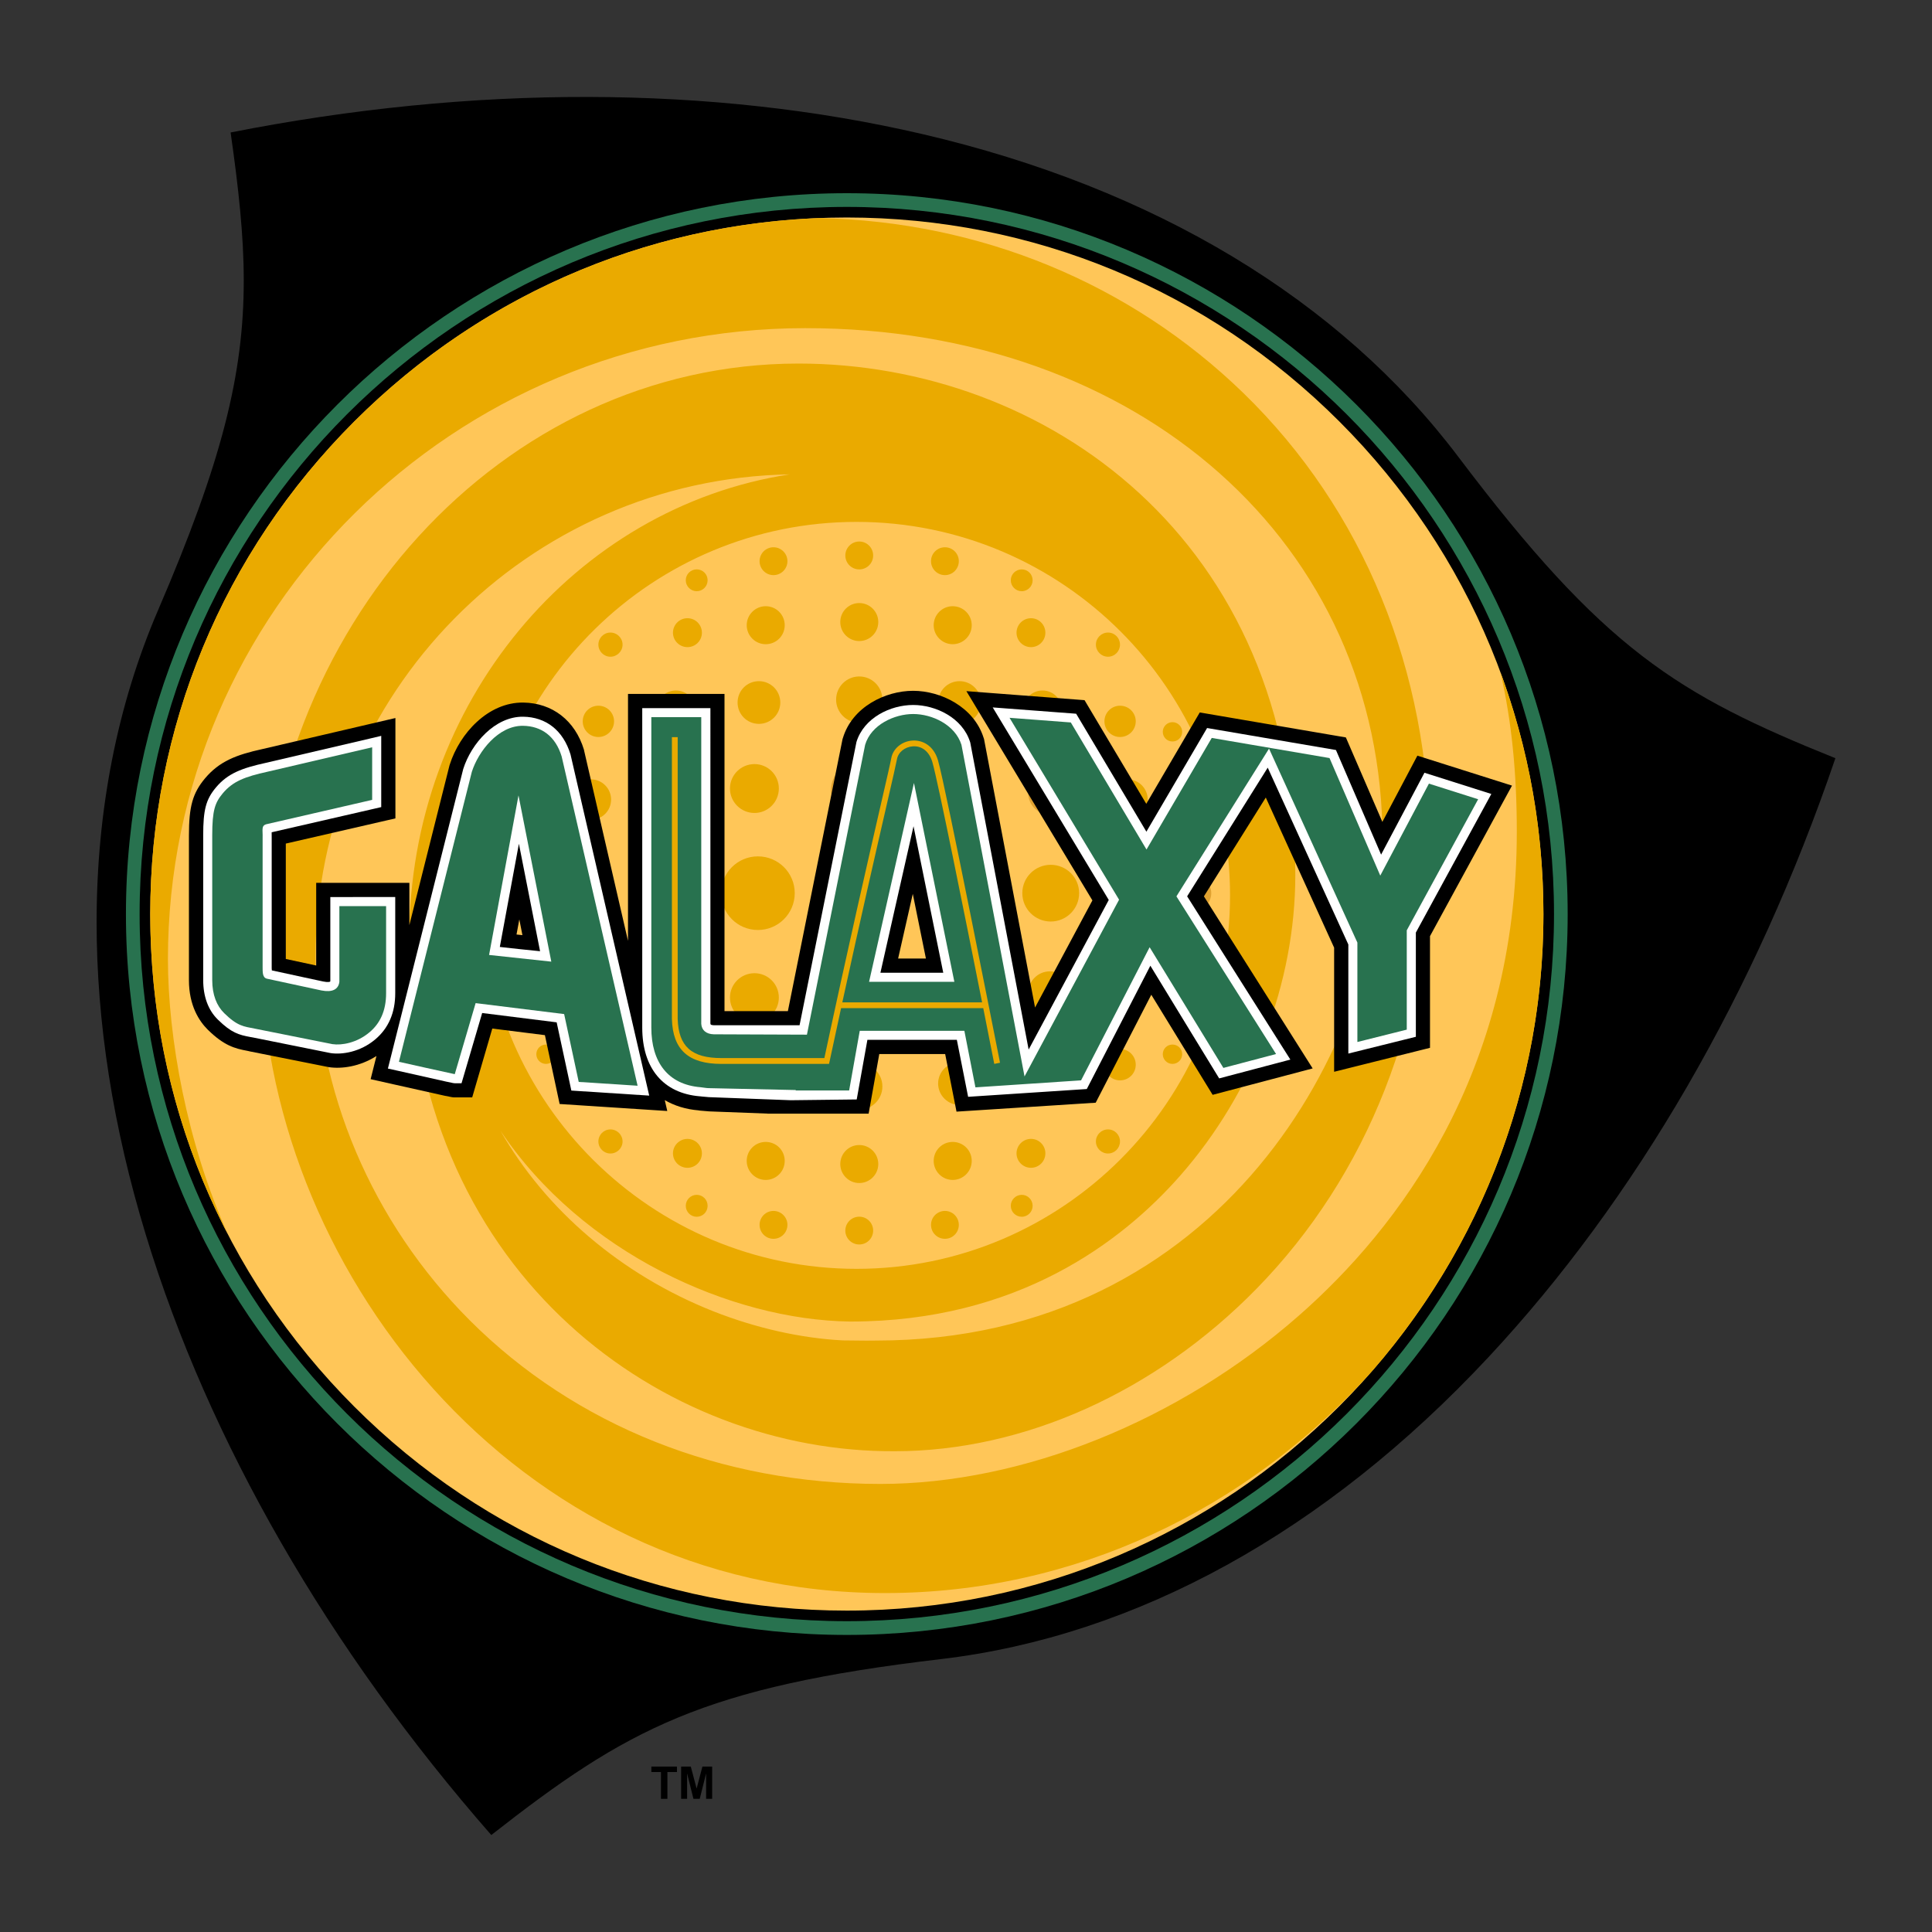 <?xml version="1.0" encoding="utf-8"?>
<!-- Generator: Adobe Illustrator 14.0.0, SVG Export Plug-In . SVG Version: 6.00 Build 43363)  -->
<!DOCTYPE svg PUBLIC "-//W3C//DTD SVG 1.1//EN" "http://www.w3.org/Graphics/SVG/1.1/DTD/svg11.dtd">
<svg version="1.1" id="Layer_1" xmlns="http://www.w3.org/2000/svg" xmlns:xlink="http://www.w3.org/1999/xlink" x="0px" y="0px"
	 width="200px" height="200px" viewBox="0 0 200 200" enable-background="new 0 0 200 200" xml:space="preserve">
<rect x="0" y="0" width="200" height="200" fill="#333333" stroke="none"/>
<g id="Background">
	<g>
		<path d="M95.493,13.882c23.997,5.587,43.18,17.135,55.461,33.394C166.021,67.231,173.593,71.885,190,78.49
			c-8.258,24.227-20.646,45.658-35.939,62.029c-16.854,18.053-36.442,28.85-56.647,31.229c-24.621,2.902-32.461,7.168-46.556,18.214
			c-16.862-19.269-29.231-40.715-35.764-62.139C11.693,116.675,10,105.814,10,95.485c0-11.564,2.124-22.465,6.368-32.332
			c6.608-15.358,8.865-24.408,8.865-34.115c0-4.682-0.539-9.557-1.36-15.325C48.941,8.769,73.667,8.797,95.493,13.882"/>
		<path fill="#28724F" d="M13.037,94.628c0,41.146,33.483,74.62,74.624,74.62c41.149,0,74.624-33.475,74.624-74.62
			C162.285,53.475,128.811,20,87.661,20C46.52,20,13.037,53.475,13.037,94.628z"/>
		<path d="M14.453,94.628c0-40.369,32.843-73.209,73.208-73.209c40.368,0,73.209,32.84,73.209,73.209
			c0,40.356-32.841,73.196-73.209,73.196C47.296,167.824,14.453,134.984,14.453,94.628"/>
		<path fill="#FFC658" d="M36.673,43.636c-13.62,13.616-21.118,31.729-21.118,50.993c0,19.255,7.498,37.364,21.118,50.984
			c13.624,13.628,31.733,21.117,50.988,21.117c39.762,0,72.114-32.35,72.114-72.103c0-19.264-7.506-37.377-21.123-50.993
			c-13.623-13.62-31.729-21.118-50.991-21.118C68.406,22.518,50.296,30.016,36.673,43.636z"/>
		<path fill="#E0A231" d="M99.431,88.651c-2.104,0-3.801,1.702-3.801,3.805c0,2.112,1.698,3.817,3.801,3.817
			c2.116,0,3.817-1.706,3.817-3.817C103.248,90.353,101.547,88.651,99.431,88.651z"/>
		<path fill="#EAAA00" d="M108.768,89.524c-1.621,0-2.938,1.311-2.938,2.932c0,1.625,1.316,2.94,2.938,2.94
			c1.629,0,2.943-1.315,2.943-2.94C111.711,90.835,110.396,89.524,108.768,89.524z"/>
		<path fill="#E0A231" d="M117.037,90.167c-1.268,0-2.293,1.034-2.293,2.293c0,1.271,1.025,2.297,2.293,2.297
			s2.297-1.025,2.297-2.297C119.334,91.201,118.305,90.167,117.037,90.167z"/>
		<path fill="#E0A231" d="M121.859,92.46c0,0.978,0.793,1.77,1.767,1.77c0.97,0,1.763-0.792,1.763-1.77
			c0-0.969-0.793-1.762-1.763-1.762C122.652,90.698,121.859,91.491,121.859,92.46z"/>
		<path fill="#E0A231" d="M123.305,84.89c0.729,0,1.313-0.587,1.313-1.307c0-0.724-0.583-1.307-1.313-1.307
			c-0.717,0-1.3,0.583-1.3,1.307C122.005,84.303,122.588,84.89,123.305,84.89z"/>
		<path fill="#EAAA00" d="M114.632,82.771c0,1.158,0.937,2.091,2.091,2.091c1.159,0,2.088-0.934,2.088-2.091
			c0-1.151-0.929-2.092-2.088-2.092C115.568,80.678,114.632,81.62,114.632,82.771z"/>
		<path fill="#E0A231" d="M106.438,82.086c0,1.243,1.012,2.253,2.248,2.253c1.248,0,2.258-1.01,2.258-2.253
			c0-1.239-1.01-2.249-2.258-2.249C107.447,79.837,106.438,80.847,106.438,82.086z"/>
		<path fill="#E0A231" d="M97.259,81.624c0,1.4,1.134,2.534,2.534,2.534c1.396,0,2.525-1.134,2.525-2.534
			c0-1.396-1.131-2.526-2.525-2.526C98.393,79.098,97.259,80.228,97.259,81.624z"/>
		<path fill="#E0A231" d="M88.96,84.729c1.621,0,2.932-1.311,2.932-2.932s-1.311-2.932-2.932-2.932
			c-1.625,0-2.937,1.311-2.937,2.932S87.335,84.729,88.96,84.729z"/>
		<path fill="#EAAA00" d="M88.948,74.821c1.328,0,2.396-1.074,2.396-2.397c0-1.327-1.07-2.397-2.396-2.397
			c-1.32,0-2.394,1.07-2.394,2.397C86.555,73.748,87.628,74.821,88.948,74.821z"/>
		<path fill="#EAAA00" d="M97.114,72.726c0,1.219,1.001,2.208,2.216,2.208c1.223,0,2.217-0.989,2.217-2.208
			c0-1.227-0.994-2.212-2.217-2.212C98.115,70.514,97.114,71.499,97.114,72.726z"/>
		<path fill="#EAAA00" d="M105.907,73.499c0,1.114,0.903,2.015,2.011,2.015c1.114,0,2.016-0.901,2.016-2.015
			c0-1.114-0.899-2.02-2.016-2.02C106.813,71.479,105.907,72.384,105.907,73.499z"/>
		<path fill="#EAAA00" d="M114.33,74.672c0,0.897,0.725,1.622,1.611,1.622c0.91,0,1.631-0.724,1.631-1.622
			c0-0.896-0.721-1.617-1.631-1.617C115.055,73.056,114.33,73.776,114.33,74.672z"/>
		<path fill="#EAAA00" d="M121.373,76.76c0.555,0,1.005-0.446,1.005-1.001c0-0.547-0.45-1.001-1.005-1.001s-1.002,0.455-1.002,1.001
			C120.371,76.314,120.818,76.76,121.373,76.76z"/>
		<path fill="#EAAA00" d="M88.948,66.362c1.086,0,1.971-0.88,1.971-1.967c0-1.09-0.885-1.967-1.971-1.967
			c-1.082,0-1.963,0.876-1.963,1.967C86.985,65.482,87.867,66.362,88.948,66.362z"/>
		<path fill="#EAAA00" d="M96.655,64.722c0,1.086,0.885,1.966,1.967,1.966c1.086,0,1.971-0.88,1.971-1.966
			c0-1.086-0.885-1.967-1.971-1.967C97.541,62.754,96.655,63.636,96.655,64.722z"/>
		<path fill="#EAAA00" d="M105.23,65.498c0,0.824,0.672,1.493,1.5,1.493c0.819,0,1.487-0.668,1.487-1.493
			c0-0.829-0.668-1.5-1.487-1.5C105.902,63.997,105.23,64.669,105.23,65.498z"/>
		<path fill="#EAAA00" d="M114.7,67.983c0.69,0,1.241-0.559,1.241-1.251c0-0.691-0.551-1.25-1.241-1.25
			c-0.688,0-1.252,0.559-1.252,1.25C113.448,67.424,114.012,67.983,114.7,67.983z"/>
		<path fill="#EAAA00" d="M88.948,58.945c0.8,0,1.44-0.644,1.44-1.44c0-0.797-0.64-1.448-1.44-1.448c-0.792,0-1.44,0.651-1.44,1.448
			C87.508,58.301,88.156,58.945,88.948,58.945z"/>
		<path fill="#EAAA00" d="M97.818,59.537c0.8,0,1.439-0.648,1.439-1.444c0-0.792-0.639-1.44-1.439-1.44
			c-0.796,0-1.44,0.647-1.44,1.44C96.377,58.889,97.021,59.537,97.818,59.537z"/>
		<path fill="#EAAA00" d="M105.77,61.202c0.625,0,1.127-0.507,1.127-1.134c0-0.624-0.502-1.126-1.127-1.126
			c-0.619,0-1.134,0.503-1.134,1.126C104.637,60.695,105.15,61.202,105.77,61.202z"/>
		<path fill="#EAAA00" d="M78.458,88.651c-2.104,0-3.81,1.702-3.81,3.805c0,2.112,1.706,3.817,3.81,3.817s3.813-1.706,3.813-3.817
			C82.271,90.353,80.562,88.651,78.458,88.651z"/>
		<path fill="#E0A231" d="M69.122,95.396c1.621,0,2.937-1.315,2.937-2.94c0-1.621-1.315-2.932-2.937-2.932s-2.936,1.311-2.936,2.932
			C66.186,94.081,67.5,95.396,69.122,95.396z"/>
		<path fill="#E0A231" d="M60.855,94.757c1.263,0,2.292-1.025,2.292-2.297c0-1.259-1.029-2.293-2.292-2.293
			c-1.271,0-2.296,1.034-2.296,2.293C58.559,93.731,59.584,94.757,60.855,94.757z"/>
		<path fill="#E0A231" d="M56.033,92.46c0-0.969-0.788-1.762-1.762-1.762c-0.978,0-1.77,0.792-1.77,1.762
			c0,0.978,0.792,1.77,1.77,1.77C55.245,94.23,56.033,93.438,56.033,92.46z"/>
		<path fill="#E0A231" d="M54.584,84.89c0.724,0,1.307-0.587,1.307-1.307c0-0.724-0.583-1.307-1.307-1.307
			c-0.732,0-1.307,0.583-1.307,1.307C53.277,84.303,53.853,84.89,54.584,84.89z"/>
		<path fill="#EAAA00" d="M61.169,84.862c1.158,0,2.092-0.934,2.092-2.091c0-1.151-0.934-2.092-2.092-2.092
			c-1.154,0-2.092,0.941-2.092,2.092C59.078,83.928,60.015,84.862,61.169,84.862z"/>
		<path fill="#E0A231" d="M69.202,84.339c1.243,0,2.249-1.01,2.249-2.253c0-1.239-1.006-2.249-2.249-2.249
			c-1.238,0-2.252,1.01-2.252,2.249C66.95,83.329,67.963,84.339,69.202,84.339z"/>
		<path fill="#EAAA00" d="M78.104,84.158c1.392,0,2.522-1.134,2.522-2.534c0-1.396-1.13-2.526-2.522-2.526
			c-1.4,0-2.538,1.13-2.538,2.526C75.565,83.023,76.704,84.158,78.104,84.158z"/>
		<path fill="#EAAA00" d="M78.562,74.934c1.223,0,2.213-0.989,2.213-2.208c0-1.227-0.99-2.212-2.213-2.212
			c-1.227,0-2.208,0.985-2.208,2.212C76.354,73.945,77.335,74.934,78.562,74.934z"/>
		<path fill="#EAAA00" d="M69.971,75.514c1.114,0,2.019-0.901,2.019-2.015c0-1.114-0.905-2.02-2.019-2.02
			c-1.114,0-2.011,0.905-2.011,2.02C67.959,74.612,68.856,75.514,69.971,75.514z"/>
		<path fill="#EAAA00" d="M61.945,76.294c0.893,0,1.622-0.724,1.622-1.622c0-0.896-0.729-1.617-1.622-1.617
			c-0.901,0-1.621,0.72-1.621,1.617C60.325,75.57,61.044,76.294,61.945,76.294z"/>
		<path fill="#E0A231" d="M56.523,74.757c-0.56,0-1.002,0.455-1.002,1.001c0,0.555,0.442,1.001,1.002,1.001
			c0.547,0,0.998-0.446,0.998-1.001C57.521,75.212,57.07,74.757,56.523,74.757z"/>
		<path fill="#EAAA00" d="M79.267,66.688c1.09,0,1.967-0.88,1.967-1.966c0-1.086-0.877-1.967-1.967-1.967
			c-1.083,0-1.967,0.881-1.967,1.967C77.3,65.808,78.184,66.688,79.267,66.688z"/>
		<path fill="#EAAA00" d="M71.165,66.99c0.829,0,1.496-0.668,1.496-1.493c0-0.829-0.667-1.5-1.496-1.5c-0.824,0-1.5,0.672-1.5,1.5
			C69.665,66.322,70.341,66.99,71.165,66.99z"/>
		<path fill="#EAAA00" d="M63.188,65.482c-0.684,0-1.243,0.559-1.243,1.25c0,0.692,0.56,1.251,1.243,1.251
			c0.692,0,1.259-0.559,1.259-1.251C64.447,66.041,63.881,65.482,63.188,65.482z"/>
		<path fill="#EAAA00" d="M80.071,59.537c0.796,0,1.444-0.648,1.444-1.444c0-0.792-0.648-1.44-1.444-1.44
			c-0.8,0-1.44,0.647-1.44,1.44C78.631,58.889,79.271,59.537,80.071,59.537z"/>
		<path fill="#EAAA00" d="M72.126,58.941c-0.627,0-1.134,0.503-1.134,1.126c0,0.627,0.507,1.134,1.134,1.134
			c0.623,0,1.126-0.507,1.126-1.134C73.253,59.444,72.75,58.941,72.126,58.941z"/>
		<path fill="#E0A231" d="M123.305,100.006c-0.717,0-1.3,0.58-1.3,1.305s0.583,1.304,1.3,1.304c0.729,0,1.313-0.579,1.313-1.304
			C124.615,100.585,124.032,100.006,123.305,100.006z"/>
		<path fill="#E0A231" d="M116.723,100.03c-1.154,0-2.091,0.94-2.091,2.092c0,1.149,0.937,2.092,2.091,2.092
			c1.159,0,2.088-0.942,2.088-2.092C118.811,100.971,117.882,100.03,116.723,100.03z"/>
		<path fill="#EAAA00" d="M108.686,100.553c-1.236,0-2.248,1.006-2.248,2.252c0,1.238,1.012,2.254,2.248,2.254
			c1.248,0,2.258-1.016,2.258-2.254C110.943,101.561,109.934,100.553,108.686,100.553z"/>
		<path fill="#E0A231" d="M99.793,100.746c-1.4,0-2.534,1.126-2.534,2.52c0,1.398,1.134,2.532,2.534,2.532
			c1.396,0,2.525-1.134,2.525-2.532C102.318,101.872,101.188,100.746,99.793,100.746z"/>
		<path fill="#E0A231" d="M88.96,100.159c-1.625,0-2.937,1.319-2.937,2.937c0,1.618,1.312,2.938,2.937,2.938
			c1.621,0,2.932-1.318,2.932-2.938C91.893,101.479,90.582,100.159,88.96,100.159z"/>
		<path fill="#EAAA00" d="M88.948,110.078c-1.32,0-2.394,1.07-2.394,2.389c0,1.328,1.074,2.398,2.394,2.398
			c1.328,0,2.396-1.07,2.396-2.398C91.346,111.148,90.276,110.078,88.948,110.078z"/>
		<path fill="#EAAA00" d="M99.33,109.958c-1.214,0-2.216,0.989-2.216,2.204c0,1.23,1.001,2.221,2.216,2.221
			c1.223,0,2.217-0.99,2.217-2.221C101.547,110.947,100.553,109.958,99.33,109.958z"/>
		<path fill="#E0A231" d="M107.918,109.387c-1.105,0-2.011,0.901-2.011,2.012c0,1.109,0.903,2.013,2.011,2.013
			c1.114,0,2.016-0.901,2.016-2.013C109.934,110.288,109.032,109.387,107.918,109.387z"/>
		<path fill="#EAAA00" d="M117.572,110.215c0-0.893-0.721-1.625-1.631-1.625c-0.89,0-1.611,0.732-1.611,1.625
			c0,0.901,0.725,1.625,1.611,1.625C116.852,111.84,117.572,111.116,117.572,110.215z"/>
		<path fill="#EAAA00" d="M121.373,110.135c0.555,0,1.005-0.449,1.005-1.006c0-0.556-0.45-0.998-1.005-0.998
			s-1.002,0.442-1.002,0.998C120.371,109.686,120.818,110.135,121.373,110.135z"/>
		<path fill="#EAAA00" d="M88.948,118.533c-1.082,0-1.963,0.877-1.963,1.971c0,1.078,0.881,1.963,1.963,1.963
			c1.086,0,1.971-0.885,1.971-1.963C90.919,119.41,90.034,118.533,88.948,118.533z"/>
		<path fill="#EAAA00" d="M98.622,118.212c-1.082,0-1.967,0.869-1.967,1.963c0,1.086,0.885,1.972,1.967,1.972
			c1.086,0,1.971-0.886,1.971-1.972C100.593,119.081,99.708,118.212,98.622,118.212z"/>
		<path fill="#EAAA00" d="M106.73,117.896c-0.828,0-1.5,0.678-1.5,1.498c0,0.828,0.672,1.496,1.5,1.496
			c0.819,0,1.487-0.668,1.487-1.496C108.221,118.574,107.552,117.896,106.73,117.896z"/>
		<path fill="#EAAA00" d="M114.7,116.917c-0.688,0-1.252,0.556-1.252,1.247s0.563,1.246,1.252,1.246c0.69,0,1.241-0.555,1.241-1.246
			S115.393,116.917,114.7,116.917z"/>
		<path fill="#EAAA00" d="M88.948,125.951c-0.792,0-1.44,0.645-1.44,1.439c0,0.797,0.647,1.438,1.44,1.438
			c0.8,0,1.44-0.646,1.44-1.438C90.388,126.596,89.749,125.951,88.948,125.951z"/>
		<path fill="#EAAA00" d="M97.818,125.355c-0.796,0-1.44,0.65-1.44,1.438c0,0.806,0.644,1.448,1.44,1.448
			c0.8,0,1.439-0.646,1.439-1.448C99.257,126.008,98.618,125.355,97.818,125.355z"/>
		<path fill="#EAAA00" d="M105.77,123.689c-0.619,0-1.134,0.508-1.134,1.135c0,0.628,0.515,1.135,1.134,1.135
			c0.625,0,1.127-0.507,1.127-1.135C106.896,124.197,106.395,123.689,105.77,123.689z"/>
		<path fill="#E0A231" d="M54.584,100.006c-0.732,0-1.307,0.58-1.307,1.305s0.575,1.304,1.307,1.304
			c0.724,0,1.307-0.579,1.307-1.304C55.892,100.585,55.309,100.006,54.584,100.006z"/>
		<path fill="#E0A231" d="M63.261,102.122c0-1.151-0.934-2.092-2.092-2.092c-1.154,0-2.092,0.94-2.092,2.092
			c0,1.149,0.938,2.092,2.092,2.092C62.328,104.214,63.261,103.271,63.261,102.122z"/>
		<path fill="#E0A231" d="M71.451,102.807c0-1.246-1.006-2.252-2.249-2.252c-1.238,0-2.252,1.006-2.252,2.252
			c0,1.237,1.014,2.252,2.252,2.252C70.445,105.059,71.451,104.044,71.451,102.807z"/>
		<path fill="#EAAA00" d="M80.626,103.266c0-1.394-1.13-2.52-2.522-2.52c-1.4,0-2.538,1.126-2.538,2.52
			c0,1.398,1.138,2.532,2.538,2.532C79.496,105.798,80.626,104.664,80.626,103.266z"/>
		<path fill="#E0A231" d="M80.775,112.162c0-1.215-0.99-2.204-2.213-2.204c-1.227,0-2.208,0.989-2.208,2.204
			c0,1.23,0.981,2.221,2.208,2.221C79.785,114.383,80.775,113.393,80.775,112.162z"/>
		<path fill="#E0A231" d="M71.99,111.396c0-1.108-0.905-2.012-2.019-2.012c-1.114,0-2.011,0.901-2.011,2.012
			c0,1.109,0.897,2.013,2.011,2.013C71.084,113.409,71.99,112.508,71.99,111.396z"/>
		<path fill="#E0A231" d="M63.567,110.215c0-0.893-0.729-1.625-1.622-1.625c-0.901,0-1.621,0.732-1.621,1.625
			c0,0.901,0.72,1.625,1.621,1.625C62.838,111.84,63.567,111.116,63.567,110.215z"/>
		<path fill="#EAAA00" d="M56.523,108.131c-0.56,0-1.002,0.442-1.002,0.998c0,0.557,0.442,1.006,1.002,1.006
			c0.547,0,0.998-0.449,0.998-1.006C57.521,108.573,57.07,108.131,56.523,108.131z"/>
		<path fill="#EAAA00" d="M81.233,120.175c0-1.094-0.877-1.963-1.967-1.963c-1.083,0-1.967,0.869-1.967,1.963
			c0,1.086,0.885,1.972,1.967,1.972C80.356,122.146,81.233,121.261,81.233,120.175z"/>
		<path fill="#EAAA00" d="M72.661,119.395c0-0.818-0.667-1.496-1.496-1.496c-0.824,0-1.5,0.678-1.5,1.496
			c0,0.828,0.676,1.496,1.5,1.496C71.994,120.891,72.661,120.223,72.661,119.395z"/>
		<path fill="#EAAA00" d="M63.188,116.917c-0.684,0-1.243,0.556-1.243,1.247s0.56,1.246,1.243,1.246
			c0.692,0,1.259-0.555,1.259-1.246S63.881,116.917,63.188,116.917z"/>
		<path fill="#EAAA00" d="M80.071,125.355c-0.8,0-1.44,0.65-1.44,1.438c0,0.806,0.64,1.448,1.44,1.448
			c0.796,0,1.444-0.646,1.444-1.448C81.515,126.008,80.867,125.355,80.071,125.355z"/>
		<path fill="#EAAA00" d="M72.126,123.689c-0.627,0-1.134,0.508-1.134,1.135c0,0.628,0.507,1.135,1.134,1.135
			c0.623,0,1.126-0.507,1.126-1.135C73.253,124.197,72.75,123.689,72.126,123.689z"/>
		<path fill="#E0A231" d="M88.944,88.02c-2.45,0-4.437,1.987-4.437,4.437c0,2.461,1.987,4.444,4.437,4.444
			c2.453,0,4.445-1.983,4.445-4.444C93.389,90.007,91.397,88.02,88.944,88.02z"/>
		<path fill="#E0A231" d="M142.111,141.85c-0.135,0.155-0.274,0.31-0.41,0.463C141.84,142.159,141.975,142.003,142.111,141.85z"/>
		<path fill="#EAAA00" d="M83.369,33.97c34.617,0,59.753,22.316,59.753,53.064c0,20.864-16.677,51.741-52.448,51.741l-0.994,0.008
			l-2.417-0.024c-4.336-0.225-8.966-1.263-13.387-3.001c-9.609-3.805-17.409-10.529-22.067-18.703
			c8.467,12.662,23.873,19.581,36.166,19.75h0.056c0.004,0,0.004,0,0.004,0c0.008,0.008,0.008,0,0.008,0c0.016,0,0.057,0,0.057,0
			c17.212-0.017,28.037-8.229,34.085-15.117c7.563-8.614,11.905-19.959,11.905-31.117c0-34.75-25.871-52.936-51.43-52.936
			c-30.667,0-55.615,27.341-55.615,60.948c0,32.026,25.945,66.33,64.572,66.33c19.678,0,37.462-8.685,50.082-22.601
			c0.136-0.154,0.274-0.309,0.409-0.463c0.021-0.022,0.041-0.048,0.063-0.068c10.962-12.65,17.604-29.143,17.604-47.152
			c0-8.668-1.523-17.101-4.438-24.998c1.151,5.056,1.682,10.361,1.682,16.461c0,25.032-12.274,41.073-22.568,50.107
			c-12.417,10.9-28.604,17.418-43.31,17.418c-16.488,0-31.588-6.018-42.509-16.936C38.487,126.537,32.667,112.82,32.667,99.04
			c0-27.251,21.954-49.456,49.089-49.934c-22.22,3.391-39.388,23.656-39.388,48.052c0,33.939,25.325,52.669,49.17,53.064
			l1.103,0.008c13.314,0,26.95-6.123,37.414-16.799c11.563-11.803,17.932-28.027,17.932-45.696c0-18.262-6.842-34.963-19.264-47.039
			c-11.703-11.37-27.248-17.775-43.93-18.121c-18.179,0.708-35.175,8.116-48.12,21.057c-13.62,13.617-21.118,31.73-21.118,50.994
			c0,11.732,2.788,23.037,8.044,33.162c-4.26-9.444-6.215-20.416-6.215-28.508C17.385,63.269,46.986,33.97,83.369,33.97z
			 M50.017,91.902C50.436,70.944,67.61,54.026,88.67,54.026c21.314,0,38.664,17.34,38.664,38.659
			c0,21.32-17.35,38.665-38.664,38.665c-21.207,0-38.472-17.158-38.659-38.316c0.089-0.171,0.146-0.363,0.146-0.571
			C50.156,92.258,50.103,92.07,50.017,91.902z"/>
		<polyline points="69.09,186.215 68.422,186.215 68.422,183.439 67.428,183.439 67.428,182.876 70.079,182.876 70.079,183.439 
			69.09,183.439 69.09,186.215 		"/>
		<polyline points="71.129,186.215 70.509,186.215 70.509,182.876 71.511,182.876 72.114,185.152 72.714,182.876 73.723,182.876 
			73.723,186.215 73.096,186.215 73.096,183.584 72.436,186.215 71.785,186.215 71.129,183.584 71.129,186.215 		"/>
		<path d="M156.521,81.326c0,0-7.94,14.593-8.488,15.583c0,1.094,0,11.562,0,11.562l-9.924,2.479c0,0,0-11.907,0-12.848
			c-0.284-0.626-4.519-9.922-7.075-15.542c-2.664,4.254-5.687,9.079-6.407,10.229c1.371,2.176,11.259,17.813,11.259,17.813
			l-10.354,2.734c0,0-4.114-6.709-6.351-10.361c-2.05,3.982-5.755,11.176-5.755,11.176l-14.408,0.925c0,0-0.829-4.224-1.174-5.96
			c-2.043,0-4.759,0-6.822,0c-0.326,1.834-1.102,6.17-1.102,6.17h-10.49l0.001-0.008c-2.833-0.106-5.882-0.223-6.015-0.228
			c-0.012,0-0.937-0.079-0.937-0.079s-0.165-0.017-0.165-0.025c0,0,0.004,0,0.012,0c-1.329-0.107-2.504-0.478-3.509-1.061
			l0.259,1.125l-11.143-0.725c0,0-1.109-5.188-1.524-7.127c-1.649-0.201-3.568-0.442-5.447-0.684
			c-0.619,2.113-2.08,7.127-2.08,7.127h-1.806c-0.33,0-0.33,0-6.303-1.345l-2.406-0.54l0.604-2.4
			c-1.744,1.117-3.63,1.35-4.924,1.156l-0.057-0.011l-8.097-1.614l-0.258-0.059c-1.368-0.249-2.461-0.563-4.119-2.188
			c-0.893-0.886-1.958-2.484-1.958-5.147V86.482c0-2.997,0.386-4.376,1.661-5.901c1.493-1.778,3.246-2.445,5.938-3.037l10.824-2.526
			l2.952-0.688v10.39c0,0-9.119,2.1-11.347,2.607c0,1.042,0,10.554,0,11.946c0.989,0.209,2.257,0.483,3.146,0.676
			c0-1.544,0-8.556,0-8.556h9.646v4.369l4.155-16.533l0.024-0.072c1.021-3.226,3.966-6.468,7.61-6.428
			c3.017,0.041,5.366,1.858,6.287,4.892l0.012,0.076l4.545,19.702V71.837H75c0,0,0,30.414,0,32.835c1,0,4.19,0,6.561,0l5.659-28.165
			l0.037-0.108c0.965-3.21,4.388-4.887,7.269-4.887c2.86,0,6.289,1.665,7.296,4.863l0.044,0.129l5.282,27.795
			c2.67-4.989,5.392-10.071,5.937-11.091c-1.243-2.063-13.044-21.661-13.044-21.661l12.23,0.933c0,0,4.145,6.959,6.39,10.732
			c1.995-3.407,5.539-9.46,5.539-9.46l15.124,2.586c0,0,2.238,5.185,3.779,8.745c1.34-2.53,3.625-6.858,3.625-6.858L156.521,81.326z
			 M94.491,92.532c-0.752,3.339-1.146,5.061-1.517,6.693c1.292,0,1.601,0,2.876,0C95.521,97.617,95.171,95.863,94.491,92.532
			 M53.76,95.175c-0.108,0.591-0.213,1.155-0.29,1.565c0.297,0.032,0.305,0.032,0.611,0.064
			C53.985,96.306,53.889,95.831,53.76,95.175"/>
		<path fill="#FFFFFF" d="M147.458,79.995c0,0-3.258,6.162-4.487,8.475c-1.128-2.611-4.675-10.829-4.675-10.829l-13.339-2.276
			c0,0-5.032,8.604-6.283,10.731c-1.307-2.192-7.271-12.212-7.271-12.212l-8.637-0.652c0,0,11.487,19.067,12.012,19.931
			c-0.328,0.612-5.217,9.743-8.293,15.489l-6.046-31.792l-0.016-0.048c-0.792-2.518-3.568-3.833-5.893-3.833
			c-2.345,0-5.105,1.319-5.873,3.841l-0.008,0.048l-5.878,29.267h-8.88c-0.346-0.016-0.346-0.109-0.35-0.199V73.306h-7.056v33.073
			c0,4.208,2.176,6.798,5.961,7.111c-0.023-0.008,0.229,0.023,0.229,0.023l0.712,0.063c-0.028,0,8.467,0.319,8.467,0.319l6.833-0.08
			c0,0,0.889-4.986,1.106-6.17c1.247,0,8.033,0,9.26,0c0.229,1.144,1.167,5.896,1.167,5.896l12.285-0.805
			c0,0,5.354-10.402,6.58-12.767c1.354,2.236,7.124,11.666,7.124,11.666l7.369-1.947c0,0-10.103-15.959-10.685-16.901
			c0.424-0.677,5.56-8.877,8.342-13.321c2.199,4.827,8.209,18.02,8.345,18.309c0,0.394,0,11.289,0,11.289l6.989-1.737
			c0,0,0-10.338,0-10.788c0.223-0.403,7.813-14.348,7.813-14.348L147.458,79.995z M91.141,100.698
			c0.362-1.592,2.292-10.185,3.427-15.168c1.01,5,2.76,13.6,3.078,15.168C96.173,100.698,92.641,100.698,91.141,100.698z"/>
		<path fill="#FFFFFF" d="M34.195,92.862c0,0,0,8.552,0,8.688c-0.008,0.024-0.016,0.056-0.016,0.064
			c-0.04,0.03-0.253,0.088-0.712-0.009c0.017,0.009-4.195-0.901-5.325-1.15c-0.012-0.113-0.016-0.218-0.016-0.218V86.716
			c0,0.032-0.004-0.551-0.004-0.551v-0.008c1.669-0.378,10.615-2.438,10.615-2.438l0.728-0.169v-7.373l-1.15,0.273l-10.821,2.526
			c-2.445,0.539-3.917,1.082-5.144,2.546c-1.034,1.239-1.315,2.309-1.315,4.959v14.972c0,1.705,0.519,3.122,1.517,4.095
			c1.399,1.376,2.184,1.585,3.354,1.802l0.278,0.049l8.037,1.617c1.183,0.178,3.065-0.097,4.642-1.432
			c1.356-1.15,2.052-2.752,2.052-4.764v-9.959L34.195,92.862L34.195,92.862z"/>
		<path fill="#FFFFFF" d="M67.207,113.417l-8.061-0.522c0,0-1.291-5.994-1.521-7.063c-1.034-0.128-6.496-0.813-7.711-0.965
			c-0.366,1.236-2.136,7.271-2.136,7.271h-0.7c-0.137,0-0.169,0-5.982-1.313l-0.941-0.209l0.237-0.934c0,0,7.55-30.021,7.562-30.077
			c0.84-2.651,3.298-5.446,6.199-5.41c2.377,0.028,4.155,1.428,4.907,3.906L67.207,113.417z M53.716,87.344
			c-0.825,4.424-1.753,9.477-1.975,10.683c1.102,0.129,2.848,0.314,4.167,0.443C55.61,96.973,54.597,91.836,53.716,87.344"/>
		<path fill="#28724F" d="M41.298,109.917l7.546-30.019c0.668-2.091,2.727-4.791,5.293-4.763c1.922,0.024,3.375,1.09,4.006,3.174
			l7.86,34.085L59.909,112l-1.509-7.023l-9.163-1.134l-2.16,7.354C47.006,111.197,41.298,109.917,41.298,109.917z M57.07,99.548
			L53.675,82.34L50.63,98.856L57.07,99.548"/>
		<path fill="#28724F" d="M23.209,104.882c-0.772-0.757-1.239-1.892-1.239-3.428c0-0.667,0-14.972,0-14.972
			c0-2.63,0.293-3.395,1.094-4.36c1.038-1.235,2.269-1.714,4.642-2.237l10.82-2.526v5.443l-10.969,2.526
			c-0.535,0.161-0.342,0.604-0.371,1.388c0,0-0.004,12.808,0,13.411c0.008,0.458-0.04,1.086,0.459,1.189l5.636,1.216
			c1.104,0.217,1.753-0.097,1.85-0.894v-7.835h4.838v9.019c0,1.85-0.651,3.145-1.717,4.037c-1.292,1.095-2.876,1.377-3.842,1.229
			l-8.045-1.606C25.233,106.257,24.593,106.241,23.209,104.882"/>
		<path fill="#28724F" d="M147.921,81.121l-5.036,9.521l-5.253-12.168l-12.192-2.083l-6.754,11.552l-7.836-13.154l-6.343-0.482
			l11.339,18.829l-9.787,18.298l-6.531-34.337c-0.668-2.088-3.045-3.182-5-3.182c-1.923,0-4.345,1.094-4.968,3.182l-6.027,30.011
			l-9.644-0.037c-0.793-0.023-1.255-0.428-1.295-1.086V74.238h-5.169v32.14c0,3.572,1.718,5.896,5.096,6.171
			c0.302,0.032,0.603,0.096,0.865,0.096l8.995,0.196l-0.009,0.045h5.531l1.099-6.179H99.83l1.146,5.857l10.937-0.727l7.096-13.781
			l7.636,12.494l5.453-1.438L121.783,92.79l9.587-15.292l9.146,20.079v10.29l5.112-1.279V96.306l7.39-13.568L147.921,81.121z
			 M89.966,101.639l4.646-20.584l4.183,20.584H89.966z"/>
		<path fill="#EAAA00" d="M102.926,110.135l0.596-0.121c-0.235-1.166-5.629-28.591-6.421-31.306c-0.467-1.593-1.662-2.1-2.619-2.048
			c-1.119,0.064-2.048,0.837-2.221,1.842c-0.064,0.375-0.458,2.096-1.058,4.694c-1.211,5.266-3.452,15.04-5.865,26.335
			c-0.466,0-10.667,0-10.667,0c-3.077,0-4.425-1.206-4.517-4.038V76.31h-0.599v29.191c0.096,3.169,1.714,4.634,5.116,4.634h11.15
			l0.052-0.232c0.405-1.896,0.805-3.745,1.196-5.543h14.717C102.451,107.721,102.91,110.053,102.926,110.135z M87.196,103.764
			c1.908-8.747,3.595-16.112,4.592-20.435c0.62-2.699,0.994-4.333,1.063-4.722c0.124-0.732,0.82-1.295,1.661-1.348
			c0.945-0.052,1.685,0.555,2.003,1.621c0.555,1.878,3.447,16.3,5.151,24.884H87.196L87.196,103.764z"/>
	</g>
</g>
<g id="Content">
</g>
</svg>
